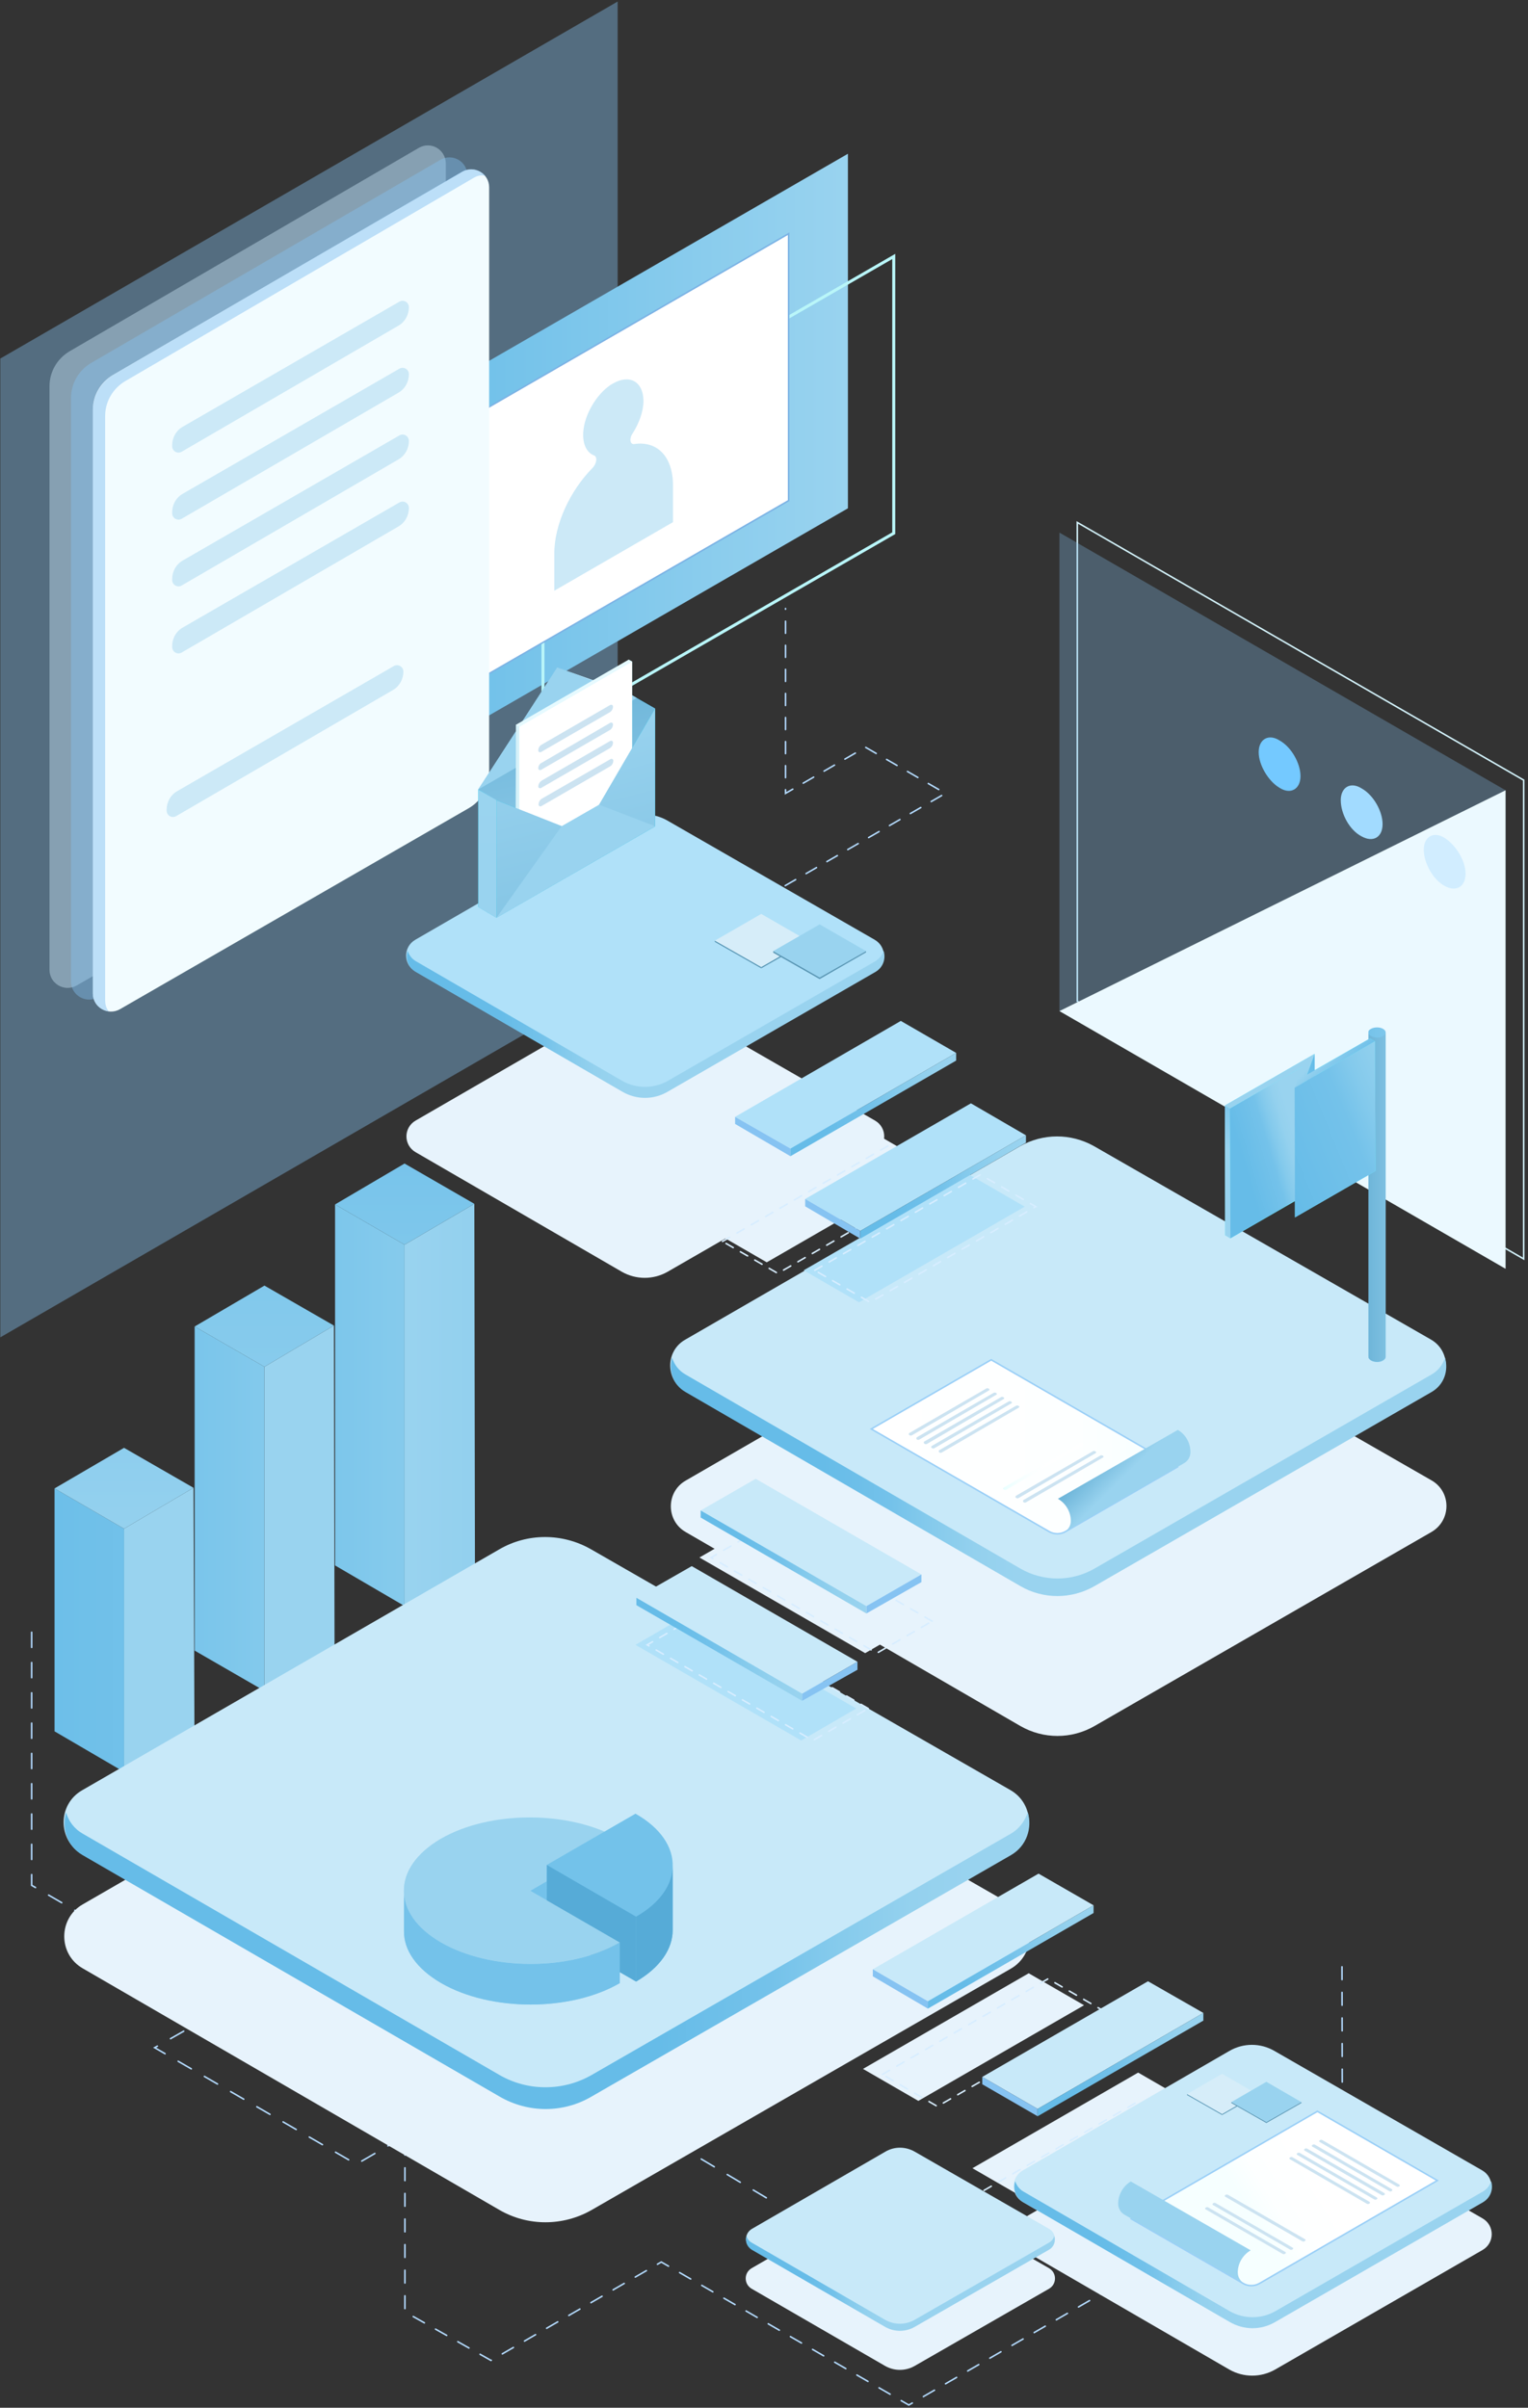 <?xml version="1.0" encoding="UTF-8"?>
<svg width="497px" height="783px" viewBox="0 0 497 783" version="1.1" xmlns="http://www.w3.org/2000/svg" xmlns:xlink="http://www.w3.org/1999/xlink">
    <rect x="0" y="0" width="497" height="783" fill="#333333" stroke="none"/>
    <title>Иллюстрация документы обновленная</title>
    <defs>
        <linearGradient x1="0%" y1="50%" x2="100%" y2="50%" id="linearGradient-1">
            <stop stop-color="#66BCE8" offset="0%"></stop>
            <stop stop-color="#99D3EF" offset="100%"></stop>
        </linearGradient>
        <linearGradient x1="1141.81%" y1="49.988%" x2="399.748%" y2="49.988%" id="linearGradient-2">
            <stop stop-color="#66BCE8" offset="0%"></stop>
            <stop stop-color="#99D3EF" offset="100%"></stop>
        </linearGradient>
        <linearGradient x1="-425.809%" y1="50.023%" x2="785.085%" y2="50.023%" id="linearGradient-3">
            <stop stop-color="#66BCE8" offset="21.44%"></stop>
            <stop stop-color="#74C2EA" offset="48.96%"></stop>
            <stop stop-color="#84CAEC" offset="63.99%"></stop>
            <stop stop-color="#94D1EE" offset="83.95%"></stop>
            <stop stop-color="#99D3EF" offset="100%"></stop>
        </linearGradient>
        <linearGradient x1="49.995%" y1="-636.935%" x2="49.995%" y2="498.805%" id="linearGradient-4">
            <stop stop-color="#66BCE8" offset="0%"></stop>
            <stop stop-color="#99D3EF" offset="71.75%"></stop>
        </linearGradient>
        <linearGradient x1="946.513%" y1="50.005%" x2="201.196%" y2="50.005%" id="linearGradient-5">
            <stop stop-color="#66BCE8" offset="0%"></stop>
            <stop stop-color="#99D3EF" offset="100%"></stop>
        </linearGradient>
        <linearGradient x1="-624.68%" y1="49.99%" x2="525.139%" y2="49.99%" id="linearGradient-6">
            <stop stop-color="#66BCE8" offset="21.44%"></stop>
            <stop stop-color="#74C2EA" offset="48.96%"></stop>
            <stop stop-color="#84CAEC" offset="63.99%"></stop>
            <stop stop-color="#94D1EE" offset="83.95%"></stop>
            <stop stop-color="#99D3EF" offset="100%"></stop>
        </linearGradient>
        <linearGradient x1="49.943%" y1="-434.695%" x2="49.943%" y2="696.743%" id="linearGradient-7">
            <stop stop-color="#66BCE8" offset="0%"></stop>
            <stop stop-color="#99D3EF" offset="71.75%"></stop>
        </linearGradient>
        <linearGradient x1="743.386%" y1="50.016%" x2="1.324%" y2="50.016%" id="linearGradient-8">
            <stop stop-color="#66BCE8" offset="0%"></stop>
            <stop stop-color="#99D3EF" offset="100%"></stop>
        </linearGradient>
        <linearGradient x1="-658.251%" y1="50.015%" x2="496.655%" y2="50.015%" id="linearGradient-9">
            <stop stop-color="#66BCE8" offset="21.44%"></stop>
            <stop stop-color="#74C2EA" offset="48.96%"></stop>
            <stop stop-color="#84CAEC" offset="63.99%"></stop>
            <stop stop-color="#94D1EE" offset="83.95%"></stop>
            <stop stop-color="#99D3EF" offset="100%"></stop>
        </linearGradient>
        <linearGradient x1="49.926%" y1="-284.336%" x2="49.926%" y2="847.102%" id="linearGradient-10">
            <stop stop-color="#66BCE8" offset="0%"></stop>
            <stop stop-color="#99D3EF" offset="71.75%"></stop>
        </linearGradient>
        <linearGradient x1="13.348%" y1="49.999%" x2="44.621%" y2="49.999%" id="linearGradient-11">
            <stop stop-color="#66BCE8" offset="21.44%"></stop>
            <stop stop-color="#74C2EA" offset="48.96%"></stop>
            <stop stop-color="#84CAEC" offset="63.99%"></stop>
            <stop stop-color="#94D1EE" offset="83.95%"></stop>
            <stop stop-color="#99D3EF" offset="100%"></stop>
        </linearGradient>
        <linearGradient x1="13.242%" y1="49.998%" x2="44.525%" y2="49.998%" id="linearGradient-12">
            <stop stop-color="#66BCE8" offset="21.44%"></stop>
            <stop stop-color="#74C2EA" offset="48.96%"></stop>
            <stop stop-color="#84CAEC" offset="63.99%"></stop>
            <stop stop-color="#94D1EE" offset="83.95%"></stop>
            <stop stop-color="#99D3EF" offset="100%"></stop>
        </linearGradient>
        <linearGradient x1="13.336%" y1="49.997%" x2="44.598%" y2="49.997%" id="linearGradient-13">
            <stop stop-color="#66BCE8" offset="21.44%"></stop>
            <stop stop-color="#74C2EA" offset="48.96%"></stop>
            <stop stop-color="#84CAEC" offset="63.99%"></stop>
            <stop stop-color="#94D1EE" offset="83.95%"></stop>
            <stop stop-color="#99D3EF" offset="100%"></stop>
        </linearGradient>
        <linearGradient x1="52.54%" y1="50.004%" x2="93.947%" y2="50.004%" id="linearGradient-14">
            <stop stop-color="#66BCE8" offset="21.44%"></stop>
            <stop stop-color="#74C2EA" offset="48.96%"></stop>
            <stop stop-color="#84CAEC" offset="63.99%"></stop>
            <stop stop-color="#94D1EE" offset="83.95%"></stop>
            <stop stop-color="#99D3EF" offset="100%"></stop>
        </linearGradient>
        <linearGradient x1="13.477%" y1="50%" x2="44.713%" y2="50%" id="linearGradient-15">
            <stop stop-color="#66BCE8" offset="21.44%"></stop>
            <stop stop-color="#74C2EA" offset="48.96%"></stop>
            <stop stop-color="#84CAEC" offset="63.99%"></stop>
            <stop stop-color="#94D1EE" offset="83.95%"></stop>
            <stop stop-color="#99D3EF" offset="100%"></stop>
        </linearGradient>
        <linearGradient x1="-0%" y1="49.996%" x2="100.005%" y2="49.996%" id="linearGradient-16">
            <stop stop-color="#66BCE8" offset="21.44%"></stop>
            <stop stop-color="#74C2EA" offset="48.96%"></stop>
            <stop stop-color="#84CAEC" offset="63.99%"></stop>
            <stop stop-color="#94D1EE" offset="83.95%"></stop>
            <stop stop-color="#99D3EF" offset="100%"></stop>
        </linearGradient>
        <linearGradient x1="-0.001%" y1="50.005%" x2="100.005%" y2="50.005%" id="linearGradient-17">
            <stop stop-color="#66BCE8" offset="21.44%"></stop>
            <stop stop-color="#74C2EA" offset="48.96%"></stop>
            <stop stop-color="#84CAEC" offset="63.99%"></stop>
            <stop stop-color="#94D1EE" offset="83.95%"></stop>
            <stop stop-color="#99D3EF" offset="100%"></stop>
        </linearGradient>
        <linearGradient x1="-0.005%" y1="50.001%" x2="100%" y2="50.001%" id="linearGradient-18">
            <stop stop-color="#66BCE8" offset="21.44%"></stop>
            <stop stop-color="#74C2EA" offset="48.96%"></stop>
            <stop stop-color="#84CAEC" offset="63.99%"></stop>
            <stop stop-color="#94D1EE" offset="83.95%"></stop>
            <stop stop-color="#99D3EF" offset="100%"></stop>
        </linearGradient>
        <linearGradient x1="-0.004%" y1="49.998%" x2="99.997%" y2="49.998%" id="linearGradient-19">
            <stop stop-color="#66BCE8" offset="21.44%"></stop>
            <stop stop-color="#74C2EA" offset="48.96%"></stop>
            <stop stop-color="#84CAEC" offset="63.99%"></stop>
            <stop stop-color="#94D1EE" offset="83.95%"></stop>
            <stop stop-color="#99D3EF" offset="100%"></stop>
        </linearGradient>
        <linearGradient x1="0.003%" y1="50.002%" x2="100%" y2="50.002%" id="linearGradient-20">
            <stop stop-color="#FFFFFF" offset="0%"></stop>
            <stop stop-color="#FDFFFF" offset="66.89%"></stop>
            <stop stop-color="#F6FFFF" offset="100%"></stop>
        </linearGradient>
        <linearGradient x1="56.192%" y1="56.245%" x2="26.388%" y2="33.116%" id="linearGradient-21">
            <stop stop-color="#99D3EF" offset="30.31%"></stop>
            <stop stop-color="#6CB4D8" offset="100%"></stop>
        </linearGradient>
        <linearGradient x1="51.863%" y1="50.385%" x2="-44.657%" y2="30.146%" id="linearGradient-22">
            <stop stop-color="#FFFFFF" offset="0%"></stop>
            <stop stop-color="#FBFFFF" stop-opacity="0.935" offset="12.94%"></stop>
            <stop stop-color="#EFFFFF" stop-opacity="0.871" offset="25.87%"></stop>
            <stop stop-color="#DBFFFF" stop-opacity="0.806" offset="38.82%"></stop>
            <stop stop-color="#BFF1FF" stop-opacity="0.741" offset="51.79%"></stop>
            <stop stop-color="#9AE9FF" stop-opacity="0.676" offset="64.77%"></stop>
            <stop stop-color="#6ED6FF" stop-opacity="0.611" offset="77.77%"></stop>
            <stop stop-color="#3ADBFF" stop-opacity="0.547" offset="90.53%"></stop>
            <stop stop-color="#0FFFFF" stop-opacity="0.5" offset="100%"></stop>
        </linearGradient>
        <linearGradient x1="64.044%" y1="45.247%" x2="37.797%" y2="54.571%" id="linearGradient-23">
            <stop stop-color="#FFFFFF" offset="0%"></stop>
            <stop stop-color="#FDFFFF" offset="66.89%"></stop>
            <stop stop-color="#F6FFFF" offset="100%"></stop>
        </linearGradient>
        <linearGradient x1="-0.001%" y1="49.996%" x2="100.004%" y2="49.996%" id="linearGradient-24">
            <stop stop-color="#66BCE8" offset="21.44%"></stop>
            <stop stop-color="#74C2EA" offset="48.96%"></stop>
            <stop stop-color="#84CAEC" offset="63.99%"></stop>
            <stop stop-color="#94D1EE" offset="83.95%"></stop>
            <stop stop-color="#99D3EF" offset="100%"></stop>
        </linearGradient>
        <linearGradient x1="-0.004%" y1="49.998%" x2="99.997%" y2="49.998%" id="linearGradient-25">
            <stop stop-color="#66BCE8" offset="21.44%"></stop>
            <stop stop-color="#74C2EA" offset="48.96%"></stop>
            <stop stop-color="#84CAEC" offset="63.99%"></stop>
            <stop stop-color="#94D1EE" offset="83.95%"></stop>
            <stop stop-color="#99D3EF" offset="100%"></stop>
        </linearGradient>
        <linearGradient x1="88.697%" y1="211.749%" x2="41.208%" y2="11.959%" id="linearGradient-26">
            <stop stop-color="#99D3EF" offset="30.31%"></stop>
            <stop stop-color="#6CB4D8" offset="100%"></stop>
        </linearGradient>
        <linearGradient x1="50.007%" y1="-259.992%" x2="50.007%" y2="187.669%" id="linearGradient-27">
            <stop stop-color="#E6F5FF" offset="0%"></stop>
            <stop stop-color="#E0F2FE" offset="9.955%"></stop>
            <stop stop-color="#D0EBFA" offset="22.96%"></stop>
            <stop stop-color="#B5DFF5" offset="37.6%"></stop>
            <stop stop-color="#99D3EF" offset="49.78%"></stop>
        </linearGradient>
        <linearGradient x1="24.995%" y1="-75.748%" x2="79.994%" y2="200.71%" id="linearGradient-28">
            <stop stop-color="#99D3EF" offset="30.31%"></stop>
            <stop stop-color="#6CB4D8" offset="100%"></stop>
        </linearGradient>
        <linearGradient x1="50.975%" y1="-77.725%" x2="50.239%" y2="23.058%" id="linearGradient-29">
            <stop stop-color="#E6F5FF" offset="0%"></stop>
            <stop stop-color="#E0F2FE" offset="9.955%"></stop>
            <stop stop-color="#D0EBFA" offset="22.96%"></stop>
            <stop stop-color="#B5DFF5" offset="37.6%"></stop>
            <stop stop-color="#99D3EF" offset="49.78%"></stop>
        </linearGradient>
        <linearGradient x1="51.363%" y1="-116.301%" x2="49.896%" y2="62.74%" id="linearGradient-30">
            <stop stop-color="#E6F5FF" offset="0%"></stop>
            <stop stop-color="#D4EDFB" offset="5.19%"></stop>
            <stop stop-color="#BEE4F7" offset="13.51%"></stop>
            <stop stop-color="#ADDCF3" offset="23.35%"></stop>
            <stop stop-color="#A2D7F1" offset="35.53%"></stop>
            <stop stop-color="#9BD4EF" offset="52.6%"></stop>
            <stop stop-color="#99D3EF" offset="100%"></stop>
        </linearGradient>
        <linearGradient x1="-159.02%" y1="49.985%" x2="385.014%" y2="49.985%" id="linearGradient-31">
            <stop stop-color="#66BCE8" offset="0%"></stop>
            <stop stop-color="#99D3EF" offset="100%"></stop>
        </linearGradient>
        <linearGradient x1="403.045%" y1="50.074%" x2="-14.091%" y2="50.074%" id="linearGradient-32">
            <stop stop-color="#99D3EF" offset="30.31%"></stop>
            <stop stop-color="#6CB4D8" offset="100%"></stop>
        </linearGradient>
        <linearGradient x1="49.324%" y1="4.143%" x2="50.682%" y2="95.824%" id="linearGradient-33">
            <stop stop-color="#66BCE8" offset="0%"></stop>
            <stop stop-color="#99D3EF" offset="100%"></stop>
        </linearGradient>
        <linearGradient x1="26.245%" y1="66.551%" x2="81.899%" y2="27.836%" id="linearGradient-34">
            <stop stop-color="#66BCE8" offset="0%"></stop>
            <stop stop-color="#74C2EA" offset="48.96%"></stop>
            <stop stop-color="#84CAEC" offset="63.99%"></stop>
            <stop stop-color="#94D1EE" offset="83.95%"></stop>
            <stop stop-color="#99D3EF" offset="100%"></stop>
        </linearGradient>
        <linearGradient x1="0.228%" y1="94.066%" x2="124.685%" y2="-16.136%" id="linearGradient-35">
            <stop stop-color="#66BCE8" offset="0%"></stop>
            <stop stop-color="#74C2EA" offset="48.96%"></stop>
            <stop stop-color="#84CAEC" offset="63.99%"></stop>
            <stop stop-color="#94D1EE" offset="83.95%"></stop>
            <stop stop-color="#99D3EF" offset="100%"></stop>
        </linearGradient>
        <linearGradient x1="49.053%" y1="-31.251%" x2="49.805%" y2="33.526%" id="linearGradient-36">
            <stop stop-color="#66BCE8" offset="0%"></stop>
            <stop stop-color="#99D3EF" offset="100%"></stop>
        </linearGradient>
        <linearGradient x1="77.525%" y1="62.831%" x2="51.643%" y2="50.738%" id="linearGradient-37">
            <stop stop-color="#66BCE8" offset="0%"></stop>
            <stop stop-color="#99D3EF" offset="100%"></stop>
        </linearGradient>
    </defs>
    <g id="Page-1" stroke="none" stroke-width="1" fill="none" fill-rule="evenodd">
        <g id="Главная-десктоп" transform="translate(-84, -1042)">
            <g id="Иллюстрация-документы-обновленная" transform="translate(84, 1042)">
                <path d="M10.3,530.8 L10.3,613.1 L76.2,651.2 L50.3,665.9 L115.9,703.8 L174.2,670 L251.4,716" id="Path" stroke="#B3DAFF" stroke-width="0.5" stroke-linecap="round" stroke-dasharray="4.926"></path>
                <path d="M436.5,639.6 L436.7,735.6 L409.7,752 L378.7,734.1 L295.6,782.1 L215.1,735.6 L159.7,767.6 L131.7,751.8 L131.7,664.2" id="Path" stroke="#B3DAFF" stroke-width="0.5" stroke-linecap="round" stroke-dasharray="4.162"></path>
                <polygon id="Path" fill="#E7F3FC" fill-rule="nonzero" points="316.3 705.1 370.2 674 388.2 684.4 334.3 715.5"></polygon>
                <path d="M315.4,715 L369.3,683.9 L387.3,694.3 L333.4,725.4 L315.4,715 Z" id="Path" stroke="#D7EDFF" stroke-width="0.5" stroke-linecap="round" stroke-dasharray="2.7"></path>
                <polygon id="Path" fill="#86C3F2" fill-rule="nonzero" opacity="0.4" points="0.1 434.9 0.1 116.6 200.9 0.5 200.9 318.8"></polygon>
                <g id="Group" transform="translate(344.2, 169.8)">
                    <polygon id="Path" stroke="#D2F1F9" stroke-width="0.5" points="6.2 155.8 151.4 239.6 151.4 83.9 6.2 0.1"></polygon>
                    <polygon id="Path" fill="#86C3F2" fill-rule="nonzero" opacity="0.3" points="0.4 159 145.5 242.8 145.5 87.2 0.4 3.4"></polygon>
                    <polygon id="Path" fill="#EBF9FF" fill-rule="nonzero" points="145.5 87.2 0.4 159 145.5 242.8"></polygon>
                </g>
                <polygon id="Path" fill="url(#linearGradient-1)" fill-rule="nonzero" points="120 255.2 120 139.9 275.8 50 275.8 165.3"></polygon>
                <polygon id="Path" stroke="#B9F6F9" stroke-width="0.976" points="176.6 239.2 176.6 149.2 290.7 83.4 290.7 173.4"></polygon>
                <polygon id="Path" stroke="#7CB3E5" stroke-width="0.5" fill="#FFFFFF" fill-rule="nonzero" points="139.4 230.4 139.4 143.7 256.5 76 256.5 162.8"></polygon>
                <path d="M199.4,124.7 C199.2,124.8 198.9,125 198.7,125.1 C193.9,128.3 190,135 189.7,140.7 C189.5,144.6 190.9,147.2 193.2,148.1 C194.4,148.5 194.1,150.8 192.7,152.2 C185.4,159.6 180.2,170.7 180.3,180.2 L180.3,192.1 L218.9,169.8 L218.9,157.9 C218.9,148.4 213.7,143.3 206.3,144.4 C204.9,144.6 204.6,142.6 205.8,140.9 C207.9,137.6 209.3,133.7 209.3,130.3 C209.2,124.1 204.8,121.6 199.4,124.7" id="Path" fill="#CCE9F7" fill-rule="nonzero"></path>
                <path d="M136.2,48.1 L22.7,114.2 C18.6,116.6 16.1,120.9 16.1,125.6 L16.1,315.4 C16.1,319.9 21,322.7 24.9,320.5 L138.4,255.1 C142.5,252.7 145,248.4 145,243.6 L145,53.2 C145,48.6 140.1,45.8 136.2,48.1 Z" id="Path" fill="#D3EEFD" fill-rule="nonzero" opacity="0.4"></path>
                <path d="M143.2,52 L29.7,118 C25.6,120.4 23.1,124.7 23.1,129.4 L23.1,319.2 C23.1,323.7 28,326.5 31.9,324.3 L145.4,259 C149.5,256.6 152,252.3 152,247.5 L152,57.1 C152.1,52.5 147.1,49.7 143.2,52 Z" id="Path" fill="#86C3F2" fill-rule="nonzero" opacity="0.4"></path>
                <g id="Group" transform="translate(30.1, 54.6)" fill-rule="nonzero">
                    <path d="M120.2,1.3 L6.7,67.3 C2.6,69.7 0.1,74 0.1,78.7 L0.1,268.5 C0.1,273 5,275.8 8.9,273.6 L122.4,208.2 C126.5,205.8 129,201.5 129,196.7 L129,6.3 C129,1.8 124.1,-1 120.2,1.3 Z" id="Path" fill="#F2FCFF"></path>
                    <path d="M6.9,67.2 L120.2,1.2 C122.8,-0.3 126,0.5 127.8,2.6 C126.6,2.3 125.5,2.4 124.2,3.1 L10.7,69.3 C6.6,71.7 4.1,76 4.1,80.7 L4.1,270.5 C4.1,272 4.4,273.3 5.3,274.3 C2.5,274 0.1,271.6 0.1,268.5 L0.1,78.8 C0.1,74.1 2.8,69.6 6.9,67.2 Z" id="Path" fill="#86C3F2" opacity="0.5"></path>
                </g>
                <path d="M129.9,98.1 L59.4,138.8 C57.3,140 56,142.3 56,144.8 L56,145.1 C56,146.7 57.7,147.7 59.1,146.9 L129.6,105.9 C131.7,104.7 133,102.4 133,99.9 L133,99.9 C133,98.3 131.3,97.3 129.9,98.1 Z" id="Path" fill="#CCE9F7" fill-rule="nonzero"></path>
                <path d="M129.9,119.9 L59.4,160.6 C57.3,161.8 56,164.1 56,166.6 L56,166.9 C56,168.5 57.7,169.5 59.1,168.7 L129.6,127.7 C131.7,126.5 133,124.2 133,121.7 L133,121.7 C133,120.1 131.3,119.1 129.9,119.9 Z" id="Path" fill="#CCE9F7" fill-rule="nonzero"></path>
                <path d="M129.9,141.6 L59.4,182.3 C57.3,183.5 56,185.8 56,188.3 L56,188.6 C56,190.2 57.7,191.2 59.1,190.4 L129.6,149.4 C131.7,148.2 133,145.9 133,143.4 L133,143.4 C133,141.8 131.3,140.8 129.9,141.6 Z" id="Path" fill="#CCE9F7" fill-rule="nonzero"></path>
                <path d="M129.9,163.4 L59.4,204.1 C57.3,205.3 56,207.6 56,210.1 L56,210.4 C56,212 57.7,213 59.1,212.2 L129.6,171.2 C131.7,170 133,167.7 133,165.2 L133,165.2 C133,163.6 131.3,162.6 129.9,163.4 Z" id="Path" fill="#CCE9F7" fill-rule="nonzero"></path>
                <path d="M128.1,216.6 L57.6,257.3 C55.5,258.5 54.2,260.8 54.2,263.3 L54.2,263.6 C54.2,265.2 55.9,266.2 57.3,265.4 L127.8,224.4 C129.9,223.2 131.2,220.9 131.2,218.4 L131.2,218.4 C131.2,216.8 129.5,215.8 128.1,216.6 Z" id="Path" fill="#CCE9F7" fill-rule="nonzero"></path>
                <path d="M217.1,325.6 L284.6,364.4 C288.6,366.7 288.6,372.4 284.6,374.7 L217.1,413.6 C212.5,416.2 206.9,416.2 202.3,413.6 L135.2,374.7 C131.2,372.4 131.2,366.7 135.2,364.4 L202.3,325.6 C206.9,323 212.5,322.9 217.1,325.6 Z" id="Path" fill="#E7F3FC" fill-rule="nonzero"></path>
                <path d="M217,266.8 L284.5,305.6 C288.5,307.9 288.5,313.6 284.5,315.9 L217,354.8 C212.4,357.4 206.8,357.4 202.2,354.8 L135.1,315.9 C131.1,313.6 131.1,307.9 135.1,305.6 L202.2,266.8 C206.8,264.2 212.4,264.2 217,266.8 Z" id="Path" fill="#B0E1F9" fill-rule="nonzero"></path>
                <g id="Group_2_" transform="translate(17.545, 377.879)" fill-rule="nonzero">
                    <g id="Group" transform="translate(0, 92.149)">
                        <polygon id="Path" fill="url(#linearGradient-2)" points="22.8 106.2 45.7 93 45.4 13.8 22.8 27.1"></polygon>
                        <polygon id="Path" fill="url(#linearGradient-3)" points="0.2 93 22.8 106.2 22.8 27.1 0.2 14"></polygon>
                        <polygon id="Path" fill="url(#linearGradient-4)" points="22.8 0.8 45.4 13.8 22.8 27.1 0.2 14"></polygon>
                    </g>
                    <g id="Group" transform="translate(44.969, 39.895)">
                        <polygon id="Path" fill="url(#linearGradient-5)" points="23.5 132.1 46.3 119 46.1 13.3 23.5 26.7"></polygon>
                        <polygon id="Path" fill="url(#linearGradient-6)" points="0.8 119 23.5 132.1 23.5 26.7 0.8 13.6"></polygon>
                        <polygon id="Path" fill="url(#linearGradient-7)" points="23.5 0.3 46.1 13.3 23.5 26.7 0.8 13.6"></polygon>
                    </g>
                    <g id="Group" transform="translate(90.939, 0)">
                        <polygon id="Path" fill="url(#linearGradient-8)" points="23.1 144.4 46 131.2 45.8 13.6 23.1 26.9"></polygon>
                        <polygon id="Path" fill="url(#linearGradient-9)" points="0.5 131.2 23.1 144.4 23.1 26.9 0.5 13.8"></polygon>
                        <polygon id="Path" fill="url(#linearGradient-10)" points="23.1 0.5 45.8 13.6 23.1 26.9 0.5 13.8"></polygon>
                    </g>
                </g>
                <path d="M284.7,312.6 L217.2,351.5 C212.6,354.1 207,354.1 202.4,351.5 L135.3,312.6 C133.9,311.8 133,310.5 132.6,309.2 C131.8,311.7 132.7,314.6 135.3,316.1 L202.4,355 C207,357.7 212.6,357.7 217.2,355 L284.7,316.1 C287.3,314.6 288.2,311.7 287.4,309.2 C287,310.5 286.1,311.7 284.7,312.6 Z" id="Path" fill="url(#linearGradient-11)" fill-rule="nonzero"></path>
                <path d="M414.7,682.6 L482.2,721.4 C486.2,723.7 486.2,729.4 482.2,731.7 L414.7,770.6 C410.1,773.2 404.5,773.2 399.9,770.6 L332.8,731.7 C328.8,729.4 328.8,723.7 332.8,721.4 L399.9,682.6 C404.5,679.9 410.2,679.9 414.7,682.6 Z" id="Path" fill="#E7F3FC" fill-rule="nonzero"></path>
                <path d="M414.6,667 L482.1,705.8 C486.1,708.1 486.1,713.8 482.1,716.1 L414.6,755 C410,757.6 404.4,757.6 399.8,755 L332.7,716.1 C328.7,713.8 328.7,708.1 332.7,705.8 L399.8,667 C404.4,664.3 410,664.3 414.6,667 Z" id="Path" fill="#C8E9F9" fill-rule="nonzero"></path>
                <path d="M482.3,712.7 L414.8,751.6 C410.2,754.2 404.6,754.2 400,751.6 L332.9,712.7 C331.5,711.9 330.6,710.6 330.2,709.3 C329.4,711.8 330.3,714.7 332.9,716.2 L400,755.1 C404.6,757.8 410.2,757.8 414.8,755.1 L482.3,716.2 C484.9,714.7 485.8,711.8 485,709.3 C484.6,710.7 483.7,711.9 482.3,712.7 Z" id="Path" fill="url(#linearGradient-12)" fill-rule="nonzero"></path>
                <path d="M356,418.5 L465.6,481.4 C472.1,485.1 472.1,494.4 465.6,498.2 L356,561.3 C348.5,565.6 339.4,565.6 331.9,561.3 L223,498.2 C216.6,494.5 216.6,485.2 223,481.5 L332,418.5 C339.4,414.2 348.5,414.2 356,418.5 Z" id="Path" fill="#E7F3FC" fill-rule="nonzero"></path>
                <path d="M355.8,372.7 L465.4,435.6 C471.9,439.3 471.9,448.6 465.4,452.4 L355.8,515.5 C348.3,519.8 339.2,519.8 331.7,515.5 L222.8,452.4 C216.4,448.7 216.4,439.4 222.8,435.7 L331.7,372.8 C339.2,368.5 348.3,368.5 355.8,372.7 Z" id="Path" fill="#C8E9F9" fill-rule="nonzero"></path>
                <path d="M465.6,447 L356,510.1 C348.5,514.4 339.4,514.4 331.9,510.1 L223,447 C220.7,445.7 219.3,443.7 218.6,441.5 C217.4,445.6 218.8,450.3 223,452.7 L331.9,515.8 C339.3,520.1 348.5,520.1 356,515.8 L465.6,452.7 C469.8,450.3 471.2,445.6 470,441.5 C469.3,443.7 467.9,445.7 465.6,447 Z" id="Path" fill="url(#linearGradient-13)" fill-rule="nonzero"></path>
                <path d="M192.4,541 L328.8,619.3 C336.9,623.9 336.9,635.5 328.8,640.2 L192.4,718.7 C183.1,724 171.7,724 162.5,718.7 L26.9,640.1 C18.9,635.5 18.9,623.9 26.9,619.3 L162.5,541 C171.8,535.7 183.2,535.7 192.4,541 Z" id="Path" fill="#E7F3FC" fill-rule="nonzero"></path>
                <path d="M192.2,503.8 L328.6,582.1 C336.7,586.7 336.7,598.3 328.6,603 L192.2,681.5 C182.9,686.8 171.5,686.8 162.3,681.5 L26.7,603 C18.7,598.4 18.7,586.8 26.7,582.2 L162.3,503.9 C171.5,498.5 182.9,498.5 192.2,503.8 Z" id="Path" fill="#C8E9F9" fill-rule="nonzero"></path>
                <path d="M297.5,712.5 L341.2,737.6 C343.8,739.1 343.8,742.8 341.2,744.3 L297.5,769.4 C294.5,771.1 290.9,771.1 287.9,769.4 L244.5,744.3 C241.9,742.8 241.9,739.1 244.5,737.6 L287.9,712.5 C290.9,710.8 294.6,710.8 297.5,712.5 Z" id="Path" fill="#E7F3FC" fill-rule="nonzero"></path>
                <path d="M328.8,596.3 L192.4,674.8 C183.1,680.1 171.7,680.1 162.5,674.8 L26.9,596.3 C24.1,594.7 22.3,592.2 21.5,589.4 C20,594.4 21.7,600.3 26.9,603.3 L162.5,681.8 C171.8,687.2 183.2,687.2 192.4,681.8 L328.8,603.3 C334,600.3 335.8,594.4 334.3,589.3 C333.4,592.1 331.6,594.7 328.8,596.3 Z" id="Path" fill="url(#linearGradient-14)" fill-rule="nonzero"></path>
                <polygon id="Path" fill="#E7F3FC" fill-rule="nonzero" points="231.4 400.1 285.3 369 303.3 379.4 249.4 410.5"></polygon>
                <path d="M297.5,699.7 L341.2,724.8 C343.8,726.3 343.8,730 341.2,731.5 L297.6,756.6 C294.6,758.3 291,758.3 288,756.6 L244.6,731.5 C242,730 242,726.3 244.6,724.8 L288,699.7 C290.9,698 294.5,698 297.5,699.7 Z" id="Path" fill="#C8E9F9" fill-rule="nonzero"></path>
                <path d="M341.2,729.3 L297.5,754.4 C294.5,756.1 290.9,756.1 287.9,754.4 L244.5,729.3 C243.6,728.8 243,728 242.8,727.1 C242.3,728.7 242.9,730.6 244.5,731.6 L287.9,756.7 C290.9,758.4 294.5,758.4 297.5,756.7 L341.2,731.6 C342.9,730.6 343.4,728.8 342.9,727.1 C342.7,728 342.1,728.8 341.2,729.3 Z" id="Path" fill="url(#linearGradient-15)" fill-rule="nonzero"></path>
                <path d="M235,403.7 L288.9,372.6 L306.9,383 L253,414.1 L235,403.7 Z" id="Path" stroke="#D7EDFF" stroke-width="0.5" stroke-linecap="round" stroke-dasharray="2.7"></path>
                <polygon id="Path" fill="#B0E1F9" fill-rule="nonzero" points="239.1 363.2 293 332 311 342.4 257.1 373.5"></polygon>
                <polygon id="Path" fill="#86C3F2" fill-rule="nonzero" points="239.1 363.2 239.1 365.5 257.1 376 257.1 373.5"></polygon>
                <polygon id="Path" fill="url(#linearGradient-16)" fill-rule="nonzero" points="311 342.4 257.1 373.5 257.1 376 311 344.9"></polygon>
                <polygon id="Path" fill="#B0E1F9" fill-rule="nonzero" points="261.4 413.1 315.3 382 333.3 392.4 279.4 423.5"></polygon>
                <path d="M265,413.1 L318.9,382 L336.9,392.4 L283,423.5 L265,413.1 Z" id="Path" stroke="#D7EDFF" stroke-width="0.5" stroke-linecap="round" stroke-dasharray="2.7"></path>
                <polygon id="Path" fill="#B0E1F9" fill-rule="nonzero" points="261.9 389.9 315.8 358.8 333.7 369.2 279.8 400.3"></polygon>
                <polygon id="Path" fill="#86C3F2" fill-rule="nonzero" points="261.9 389.9 261.9 392.3 279.8 402.8 279.8 400.3"></polygon>
                <polygon id="Path" fill="url(#linearGradient-17)" fill-rule="nonzero" points="333.7 369.2 279.8 400.3 279.8 402.8 333.7 371.6"></polygon>
                <g id="Group" transform="translate(231.7, 296.7)" fill-rule="nonzero">
                    <polygon id="Path" fill="#D6EDF9" points="0.8 9.2 15.9 0.5 31 9.2 15.9 17.8"></polygon>
                    <polygon id="Path" fill="#99D3EF" points="19.8 12.6 34.9 3.9 50 12.6 34.9 21.2"></polygon>
                    <polygon id="Path" fill="#5895B3" points="34.9 21.2 34.9 21.7 50 13 50 12.6"></polygon>
                    <polygon id="Path" fill="#5895B3" points="19.8 12.6 34.9 21.2 34.9 21.7 19.8 13.1"></polygon>
                    <polygon id="Path" fill="#5895B3" points="15.9 17.8 15.9 18.2 22.4 14.5 22 14.3"></polygon>
                    <polygon id="Path" fill="#5895B3" points="0.8 9.2 15.9 17.8 15.9 18.2 0.8 9.6"></polygon>
                </g>
                <polygon id="Path" fill="#E7F3FC" fill-rule="nonzero" points="299.4 527.2 245.5 496.1 227.5 506.5 281.4 537.6"></polygon>
                <path d="M303.2,527.2 L249.3,496.1 L231.3,506.5 L285.2,537.6 L303.2,527.2 Z" id="Path" stroke="#D7EDFF" stroke-width="0.5" stroke-linecap="round" stroke-dasharray="2.7"></path>
                <polygon id="Path" fill="#C8E9F9" fill-rule="nonzero" points="227.9 491.2 281.8 522.3 299.7 512 245.8 480.9"></polygon>
                <polygon id="Path" fill="#86C3F2" fill-rule="nonzero" points="281.8 522.3 299.7 512 299.7 514.5 281.8 524.7"></polygon>
                <polygon id="Path" fill="url(#linearGradient-18)" fill-rule="nonzero" points="227.9 491.2 281.8 522.3 281.8 524.7 227.9 493.5"></polygon>
                <polygon id="Path" fill="#B0E1F9" fill-rule="nonzero" points="278.5 555.6 224.6 524.5 206.7 534.9 260.6 566"></polygon>
                <path d="M282.4,555.6 L228.5,524.5 L210.5,534.9 L264.4,566 L282.4,555.6 Z" id="Path" stroke="#D7EDFF" stroke-width="0.5" stroke-linecap="round" stroke-dasharray="2.7"></path>
                <polygon id="Path" fill="#C8E9F9" fill-rule="nonzero" points="207 519.6 260.9 550.8 278.9 540.4 225 509.3"></polygon>
                <polygon id="Path" fill="#86C3F2" fill-rule="nonzero" points="260.9 550.8 278.9 540.4 278.9 543 260.9 553.1"></polygon>
                <polygon id="Path" fill="url(#linearGradient-19)" fill-rule="nonzero" points="207 519.6 260.9 550.8 260.9 553.1 207 522"></polygon>
                <g id="Group" transform="translate(283, 442)" fill-rule="nonzero">
                    <path d="M0.4,22.7 L39.4,0.2 L99.9,35.1 L63.5,56.1 C61.9,57 59.9,57 58.3,56.1 L0.4,22.7 Z" id="Path" stroke="#9ACFF7" stroke-width="0.5" fill="url(#linearGradient-20)"></path>
                    <path d="M100.1,23 L61.1,45.4 L61.1,45.4 L61.1,45.4 C63.7,46.9 65.3,49.7 65.3,52.6 L65.3,52.6 C65.3,54.2 64.4,55.5 63.2,56.2 L63.2,56.2 L102,33.9 C103.3,33.2 104.2,31.9 104.2,30.2 L104.2,30.2 C104.2,27.3 102.7,24.5 100.1,23 Z" id="Path" fill="url(#linearGradient-21)"></path>
                </g>
                <path d="M295.8,466 L320.7,451.6 C321,451.4 321.3,451.4 321.6,451.6 L321.6,451.6 C321.9,451.7 321.9,452.1 321.6,452.2 L296.7,466.7 C296.4,466.9 296.1,466.9 295.8,466.7 L295.8,466.7 C295.5,466.5 295.5,466.2 295.8,466 Z" id="Path" fill="#CCE3F1" fill-rule="nonzero"></path>
                <path d="M298.2,467.4 L323.1,453 C323.4,452.8 323.7,452.8 324,453 L324,453 C324.3,453.1 324.3,453.5 324,453.6 L299.1,468.1 C298.8,468.3 298.5,468.3 298.2,468.1 L298.2,468.1 C298,467.9 298,467.6 298.2,467.4 Z" id="Path" fill="#CCE3F1" fill-rule="nonzero"></path>
                <path d="M300.6,468.8 L325.5,454.4 C325.8,454.2 326.1,454.2 326.4,454.4 L326.4,454.4 C326.7,454.5 326.7,454.9 326.4,455 L301.6,469.5 C301.3,469.7 301,469.7 300.7,469.5 L300.7,469.5 C300.4,469.3 300.4,469 300.6,468.8 Z" id="Path" fill="#CCE3F1" fill-rule="nonzero"></path>
                <path d="M303.1,470.2 L328,455.8 C328.3,455.6 328.6,455.6 328.9,455.8 L328.9,455.8 C329.2,455.9 329.2,456.3 328.9,456.4 L304,470.9 C303.7,471.1 303.4,471.1 303.1,470.9 L303.1,470.9 C302.8,470.7 302.8,470.4 303.1,470.2 Z" id="Path" fill="#CCE3F1" fill-rule="nonzero"></path>
                <path d="M305.5,471.6 L330.4,457.2 C330.7,457 331,457 331.3,457.2 L331.3,457.2 C331.6,457.3 331.6,457.7 331.3,457.8 L306.4,472.3 C306.1,472.5 305.8,472.5 305.5,472.3 L305.5,472.3 C305.3,472.1 305.3,471.8 305.5,471.6 Z" id="Path" fill="#CCE3F1" fill-rule="nonzero"></path>
                <path d="M330.5,486.4 L355.4,472 C355.7,471.8 356,471.8 356.3,472 L356.3,472 C356.6,472.1 356.6,472.5 356.3,472.6 L331.4,487.1 C331.1,487.3 330.8,487.3 330.5,487.1 L330.5,487.1 C330.2,486.9 330.2,486.6 330.5,486.4 Z" id="Path" fill="#CCE3F1" fill-rule="nonzero"></path>
                <path d="M332.9,487.8 L357.8,473.4 C358.1,473.2 358.4,473.2 358.7,473.4 L358.7,473.4 C359,473.5 359,473.9 358.7,474 L333.8,488.5 C333.5,488.7 333.2,488.7 332.9,488.5 L332.9,488.5 C332.7,488.3 332.7,488 332.9,487.8 Z" id="Path" fill="#CCE3F1" fill-rule="nonzero"></path>
                <path d="M326.4,483.8 L351.3,469.4 C351.6,469.2 351.9,469.2 352.2,469.4 L352.2,469.4 C352.5,469.5 352.5,469.9 352.2,470 L327.4,484.4 C327.1,484.6 326.8,484.6 326.5,484.4 L326.5,484.4 C326.2,484.3 326.2,483.9 326.4,483.8 Z" id="Path" fill="url(#linearGradient-22)" fill-rule="nonzero" opacity="0.7"></path>
                <g id="Group" transform="translate(363.1, 686.4)" fill-rule="nonzero">
                    <g id="Path">
                        <path d="M104.4,22.7 L65.4,0.2 L4.9,35.2 L41.3,56.2 C42.9,57.1 44.9,57.1 46.5,56.2 L104.4,22.7 Z" stroke="#9ACFF7" stroke-width="0.5" fill="url(#linearGradient-23)"></path>
                        <path d="M4.7,23 L43.7,45.4 L43.7,45.4 L43.7,45.4 C41.1,46.9 39.5,49.7 39.5,52.6 L39.5,52.6 C39.5,54.2 40.4,55.5 41.6,56.2 L41.6,56.2 L2.8,33.9 C1.5,33.2 0.6,31.9 0.6,30.2 L0.6,30.2 C0.6,27.3 2.2,24.5 4.7,23 Z" fill="#99D3EF"></path>
                    </g>
                    <path d="M92,24 L67.1,9.6 C66.8,9.4 66.5,9.4 66.2,9.6 L66.2,9.6 C65.9,9.7 65.9,10.1 66.2,10.2 L91.1,24.6 C91.4,24.8 91.7,24.8 92,24.6 L92,24.6 C92.3,24.5 92.3,24.2 92,24 Z" id="Path" fill="#CCE3F1"></path>
                    <path d="M89.6,25.5 L64.7,11.1 C64.4,10.9 64.1,10.9 63.8,11.1 L63.8,11.1 C63.5,11.2 63.5,11.6 63.8,11.7 L88.7,26.1 C89,26.3 89.3,26.3 89.6,26.1 L89.6,26.1 C89.8,25.9 89.8,25.6 89.6,25.5 Z" id="Path" fill="#CCE3F1"></path>
                    <path d="M87.2,26.8 L62.2,12.4 C61.9,12.2 61.6,12.2 61.3,12.4 L61.3,12.4 C61,12.5 61,12.9 61.3,13 L86.2,27.4 C86.5,27.6 86.8,27.6 87.1,27.4 L87.1,27.4 C87.4,27.3 87.4,27 87.2,26.8 Z" id="Path" fill="#CCE3F1"></path>
                    <path d="M84.7,28.2 L59.8,13.8 C59.5,13.6 59.2,13.6 58.9,13.8 L58.9,13.8 C58.6,13.9 58.6,14.3 58.9,14.4 L83.8,28.8 C84.1,29 84.4,29 84.7,28.8 L84.7,28.8 C85,28.7 85,28.4 84.7,28.2 Z" id="Path" fill="#CCE3F1"></path>
                    <path d="M82.3,29.6 L57.4,15.2 C57.1,15 56.8,15 56.5,15.2 L56.5,15.2 C56.2,15.3 56.2,15.7 56.5,15.8 L81.4,30.2 C81.7,30.4 82,30.4 82.3,30.2 L82.3,30.2 C82.6,30.1 82.6,29.8 82.3,29.6 Z" id="Path" fill="#CCE3F1"></path>
                    <path d="M57.3,44.5 L32.4,30.1 C32.1,29.9 31.8,29.9 31.5,30.1 L31.5,30.1 C31.2,30.2 31.2,30.6 31.5,30.7 L56.4,45.1 C56.7,45.3 57,45.3 57.3,45.1 L57.3,45.1 C57.6,45 57.6,44.6 57.3,44.5 Z" id="Path" fill="#CCE3F1"></path>
                    <path d="M54.9,45.9 L30,31.5 C29.7,31.3 29.4,31.3 29.1,31.5 L29.1,31.5 C28.8,31.6 28.8,32 29.1,32.1 L54,46.5 C54.3,46.7 54.6,46.7 54.9,46.5 L54.9,46.5 C55.2,46.4 55.2,46 54.9,45.9 Z" id="Path" fill="#CCE3F1"></path>
                    <path d="M61.4,41.8 L36.4,27.4 C36.1,27.2 35.8,27.2 35.5,27.4 L35.5,27.4 C35.2,27.5 35.2,27.9 35.5,28 L60.4,42.4 C60.7,42.6 61,42.6 61.3,42.4 L61.3,42.4 C61.6,42.3 61.6,41.9 61.4,41.8 Z" id="Path" fill="#CCE3F1"></path>
                </g>
                <g id="Group" transform="translate(385.6, 673.8)" fill-rule="nonzero">
                    <polygon id="Path" fill="#D6EDF9" points="0.5 7.2 11.9 0.6 23.3 7.2 11.9 13.7"></polygon>
                    <polygon id="Path" fill="#99D3EF" points="14.9 9.8 26.3 3.2 37.7 9.8 26.3 16.3"></polygon>
                    <polygon id="Path" fill="#5895B3" points="26.3 16.3 26.3 16.6 37.7 10.1 37.7 9.8"></polygon>
                    <polygon id="Path" fill="#5895B3" points="14.9 9.8 26.3 16.3 26.3 16.6 14.9 10.1"></polygon>
                    <polygon id="Path" fill="#5895B3" points="11.9 13.7 11.9 14 16.8 11.2 16.6 11"></polygon>
                    <polygon id="Path" fill="#5895B3" points="0.5 7.2 11.9 13.7 11.9 14 0.5 7.5"></polygon>
                </g>
                <polygon id="Path" fill="#E7F3FC" fill-rule="nonzero" points="280.7 672.8 334.6 641.7 352.6 652.1 298.7 683.2"></polygon>
                <path d="M287,674.6 L340.9,643.5 L358.9,653.9 L304.9,685 L287,674.6 Z" id="Path" stroke="#D7EDFF" stroke-width="0.5" stroke-linecap="round" stroke-dasharray="2.7"></path>
                <polygon id="Path" fill="#C8E9F9" fill-rule="nonzero" points="283.9 640.4 337.8 609.3 355.7 619.6 301.8 650.8"></polygon>
                <polygon id="Path" fill="#86C3F2" fill-rule="nonzero" points="283.9 640.4 283.9 642.7 301.8 653.2 301.8 650.8"></polygon>
                <polygon id="Path" fill="url(#linearGradient-24)" fill-rule="nonzero" points="355.7 619.6 301.8 650.8 301.8 653.2 355.7 622.1"></polygon>
                <polygon id="Path" fill="#C8E9F9" fill-rule="nonzero" points="319.5 675.4 373.4 644.3 391.4 654.6 337.5 685.8"></polygon>
                <polygon id="Path" fill="#86C3F2" fill-rule="nonzero" points="319.5 675.4 319.5 677.8 337.5 688.2 337.5 685.8"></polygon>
                <polygon id="Path" fill="url(#linearGradient-25)" fill-rule="nonzero" points="391.4 654.6 337.5 685.8 337.5 688.2 391.4 657.1"></polygon>
                <path d="M255.4,288 L307.5,258 L281.5,243 L255.5,258 L255.5,197.9" id="Path" stroke="#B3DAFF" stroke-width="0.5" stroke-linecap="round" stroke-dasharray="3.914"></path>
                <g id="Group" transform="translate(153.907, 214.037)" fill-rule="nonzero">
                    <g transform="translate(0.865, 0)" id="Path">
                        <polygon fill="#00CEEE" points="0.8 42.7 0.8 80.9 6.7 84.4 58.3 54.7 58.3 54.7 58.3 16.4 58.3 16.4 58.3 16.4 48.7 10.9"></polygon>
                        <polygon fill="#56CFFF" points="6.7 46.2 0.8 42.7 48.7 10.9 58.3 16.4"></polygon>
                        <polygon fill="url(#linearGradient-26)" points="0.8 42.7 6.7 46.2 34.5 57.2 58.3 16.4 58.3 16.4 48.7 10.9 26.5 3.1"></polygon>
                        <g transform="translate(0.05, 2.42)">
                            <polygon fill="#BDEBFF" points="26.4 0.6 26.4 0.6 48.7 8.5 52.3 10.5"></polygon>
                            <polygon fill="url(#linearGradient-27)" points="52.3 10.5 0.7 40.3 26.4 0.6"></polygon>
                        </g>
                        <g transform="translate(12.26, 0)">
                            <polygon fill="#C1F2F7" points="0.8 21.7 1.1 76.6 1.9 79.1 38.6 58 38.6 1.1 37.5 0.5"></polygon>
                            <polygon fill="#D5F1F9" points="1.9 79.1 0.6 76.6 0.8 21.7 1.9 22.3"></polygon>
                        </g>
                        <polygon fill="#E6FAFF" points="14.1 22.3 13 21.7 49.7 0.5 50.8 1.1"></polygon>
                        <polygon fill="#FFFFFF" points="50.8 1.1 50.8 58 14.1 79.1 14.1 22.3"></polygon>
                        <g transform="translate(20.31, 14.52)" fill="#CCE3F1">
                            <path d="M1.1,31.2 L23.5,18.3 C23.9,18.1 24.4,18.3 24.4,18.8 L24.4,18.8 C24.4,19.6 24,20.3 23.3,20.7 L1,33.6 C0.6,33.8 0.1,33.6 0.1,33.1 L0.1,33.1 C0.1,32.3 0.5,31.6 1.1,31.2 Z"></path>
                            <path d="M1.1,25.3 L23.4,12.4 C23.8,12.2 24.3,12.4 24.3,12.9 L24.3,12.9 C24.3,13.7 23.9,14.4 23.2,14.8 L0.9,27.7 C0.5,27.9 0,27.7 0,27.2 L0,27.2 C0,26.4 0.5,25.7 1.1,25.3 Z"></path>
                            <path d="M1.1,19.5 L23.4,6.5 C23.8,6.3 24.3,6.5 24.3,7 L24.3,7 C24.3,7.8 23.9,8.5 23.2,8.9 L0.9,21.8 C0.5,22 0,21.8 0,21.3 L0,21.3 C0,20.6 0.4,19.8 1.1,19.5 Z"></path>
                            <path d="M1.1,13.6 L23.4,0.7 C23.8,0.5 24.3,0.7 24.3,1.2 L24.3,1.2 C24.3,2 23.9,2.7 23.2,3.1 L0.9,16 C0.5,16.2 0,16 0,15.5 L0,15.5 C0,14.7 0.4,14 1.1,13.6 Z"></path>
                        </g>
                        <polygon fill="url(#linearGradient-28)" points="34.5 57.2 6.7 46.2 6.7 84.4 58.3 54.7 58.3 16.4"></polygon>
                        <g transform="translate(0, 42.745)">
                            <polygon fill="url(#linearGradient-29)" points="58.3 11.9 6.7 41.7 27.9 11.9 40.1 4.9"></polygon>
                            <polygon fill="url(#linearGradient-30)" points="6.7 41.7 0.8 38.2 0.8 0 6.7 3.4"></polygon>
                        </g>
                    </g>
                </g>
                <g id="Group" transform="translate(398, 334)" fill-rule="nonzero">
                    <path d="M47.1,1.8 L47.1,107.2 C47.1,107.7 47.3,108 47.9,108.4 C49.1,109.1 50.9,109.1 51.9,108.4 C52.5,108 52.7,107.7 52.7,107.2 L52.7,1.8 L52.7,1.8 C52.7,1.3 52.5,1 51.9,0.6 C50.7,-0.1 48.9,4.16333634e-17 47.9,0.6 C47.3,0.9 47,1.3 47.1,1.8 L47.1,1.8 Z" id="Path" fill="url(#linearGradient-31)"></path>
                    <path d="M47.9,2.9 C49.1,3.6 50.9,3.6 51.9,2.9 C52.5,2.5 52.7,2.2 52.7,1.7 L52.7,107.1 C52.7,107.6 52.5,107.9 51.9,108.3 C50.7,109 48.9,109 47.9,108.3 C47.3,107.9 47.1,107.6 47.1,107.1 L47.1,1.8 C47.1,2.2 47.3,2.6 47.9,2.9 Z" id="Path" fill="url(#linearGradient-32)"></path>
                    <polygon id="Path" fill="#69F2FF" points="0.4 25.5 0.5 67.7 2.2 68.7 23.2 56.6 23.2 61.9 49.4 46.8 49.2 4.6 47.6 3.7 29.6 14 29.6 8.7"></polygon>
                    <polygon id="Path" fill="url(#linearGradient-33)" points="29.6 8.7 29.7 50.9 27.2 57.6 27.1 15.5"></polygon>
                    <polygon id="Path" fill="url(#linearGradient-34)" points="25.6 12.9 25.7 55 2.2 68.7 2 26.5"></polygon>
                    <polygon id="Path" fill="url(#linearGradient-35)" points="49.2 4.6 49.4 46.8 23.2 61.9 23.1 19.7"></polygon>
                    <polygon id="Path" fill="url(#linearGradient-36)" points="2 26.5 2.2 68.7 0.5 67.7 0.4 25.5"></polygon>
                    <polygon id="Path" fill="url(#linearGradient-37)" points="29.6 8.7 27.1 15.5 47.6 3.7 49.2 4.6 23.1 19.7 25.6 12.9 2 26.5 0.4 25.5"></polygon>
                </g>
                <path d="M201.2,631.9 C201.3,631.8 201.5,631.8 201.6,631.7 L183.9,621.4 L201.4,611.2 L201.4,598 C185.3,588.7 159.3,588.7 143.3,598 C135.4,602.7 131.4,608.7 131.4,614.8 L131.4,614.8 L131.4,628 C131.4,634.1 135.4,640.2 143.5,644.9 C159.6,654.2 185.6,654.2 201.6,644.9 L201.6,631.7 C201.5,631.8 201.3,631.9 201.2,631.9 Z" id="Path" fill="#99D3EF" fill-rule="nonzero"></path>
                <polygon id="Path" fill="#74C2EA" fill-rule="nonzero" points="183.9 621.5 201.4 611.3 201.4 598.1 172.5 614.9"></polygon>
                <path d="M218.8,607 C219,600.8 215,594.5 206.7,589.8 L177.8,606.5 L177.8,627.6 L206.9,644.4 C214.8,639.8 218.8,633.7 218.8,627.7 L218.8,606.6 C218.8,606.8 218.8,606.9 218.8,607 Z" id="Path" fill="#73C2EA" fill-rule="nonzero"></path>
                <path d="M218.8,606.6 L218.8,627.7 C218.8,633.7 214.8,639.8 206.9,644.4 L206.9,623.3 C214.9,618.7 218.8,612.7 218.8,606.6 Z" id="Path" fill="#56ABD7" fill-rule="nonzero"></path>
                <polygon id="Path" fill="#56ABD7" fill-rule="nonzero" points="206.9 623.3 206.9 644.4 177.8 627.6 177.9 606.5"></polygon>
                <path d="M131.4,628 L131.4,614.8 C131.4,620.9 135.4,627 143.5,631.7 C159.6,641 185.6,641 201.6,631.7 L201.6,644.9 C185.6,654.2 159.6,654.2 143.5,644.9 C135.4,640.2 131.3,634.1 131.4,628 Z" id="Path" fill="#74C2EA" fill-rule="nonzero"></path>
                <path d="M172.5,614.9 L201.6,631.7 C185.6,641 159.6,640.9 143.5,631.7 C127.4,622.5 127.3,607.4 143.3,598.1 L172.5,614.9 Z" id="Path" fill="#99D3EF" fill-rule="nonzero"></path>
                <path d="M409.4,244.6 C409.4,240.4 412.6,238.5 416.2,240.8 C420,242.9 423,248.2 423,252.4 C423,256.6 419.8,258.5 416.2,256.2 C412.6,254.1 409.4,248.8 409.4,244.6 Z" id="Path" fill="#74C9FF" fill-rule="nonzero"></path>
                <path d="M436.1,260.2 C436.1,256 439.3,254.1 442.9,256.4 C446.7,258.5 449.7,263.8 449.7,268 C449.7,272.2 446.7,274.1 442.9,272 C439,270 436.1,264.7 436.1,260.2 Z" id="Path" fill="#A2DBFF" fill-rule="nonzero"></path>
                <path d="M463.1,276.3 C463.1,272.1 466.3,270.2 469.9,272.5 C473.5,274.8 476.7,279.9 476.7,284.1 C476.7,288.3 473.7,290.2 469.9,288.1 C466.1,286.1 463.1,280.6 463.1,276.3 Z" id="Path" fill="#D1EDFF" fill-rule="nonzero"></path>
            </g>
        </g>
    </g>
</svg>